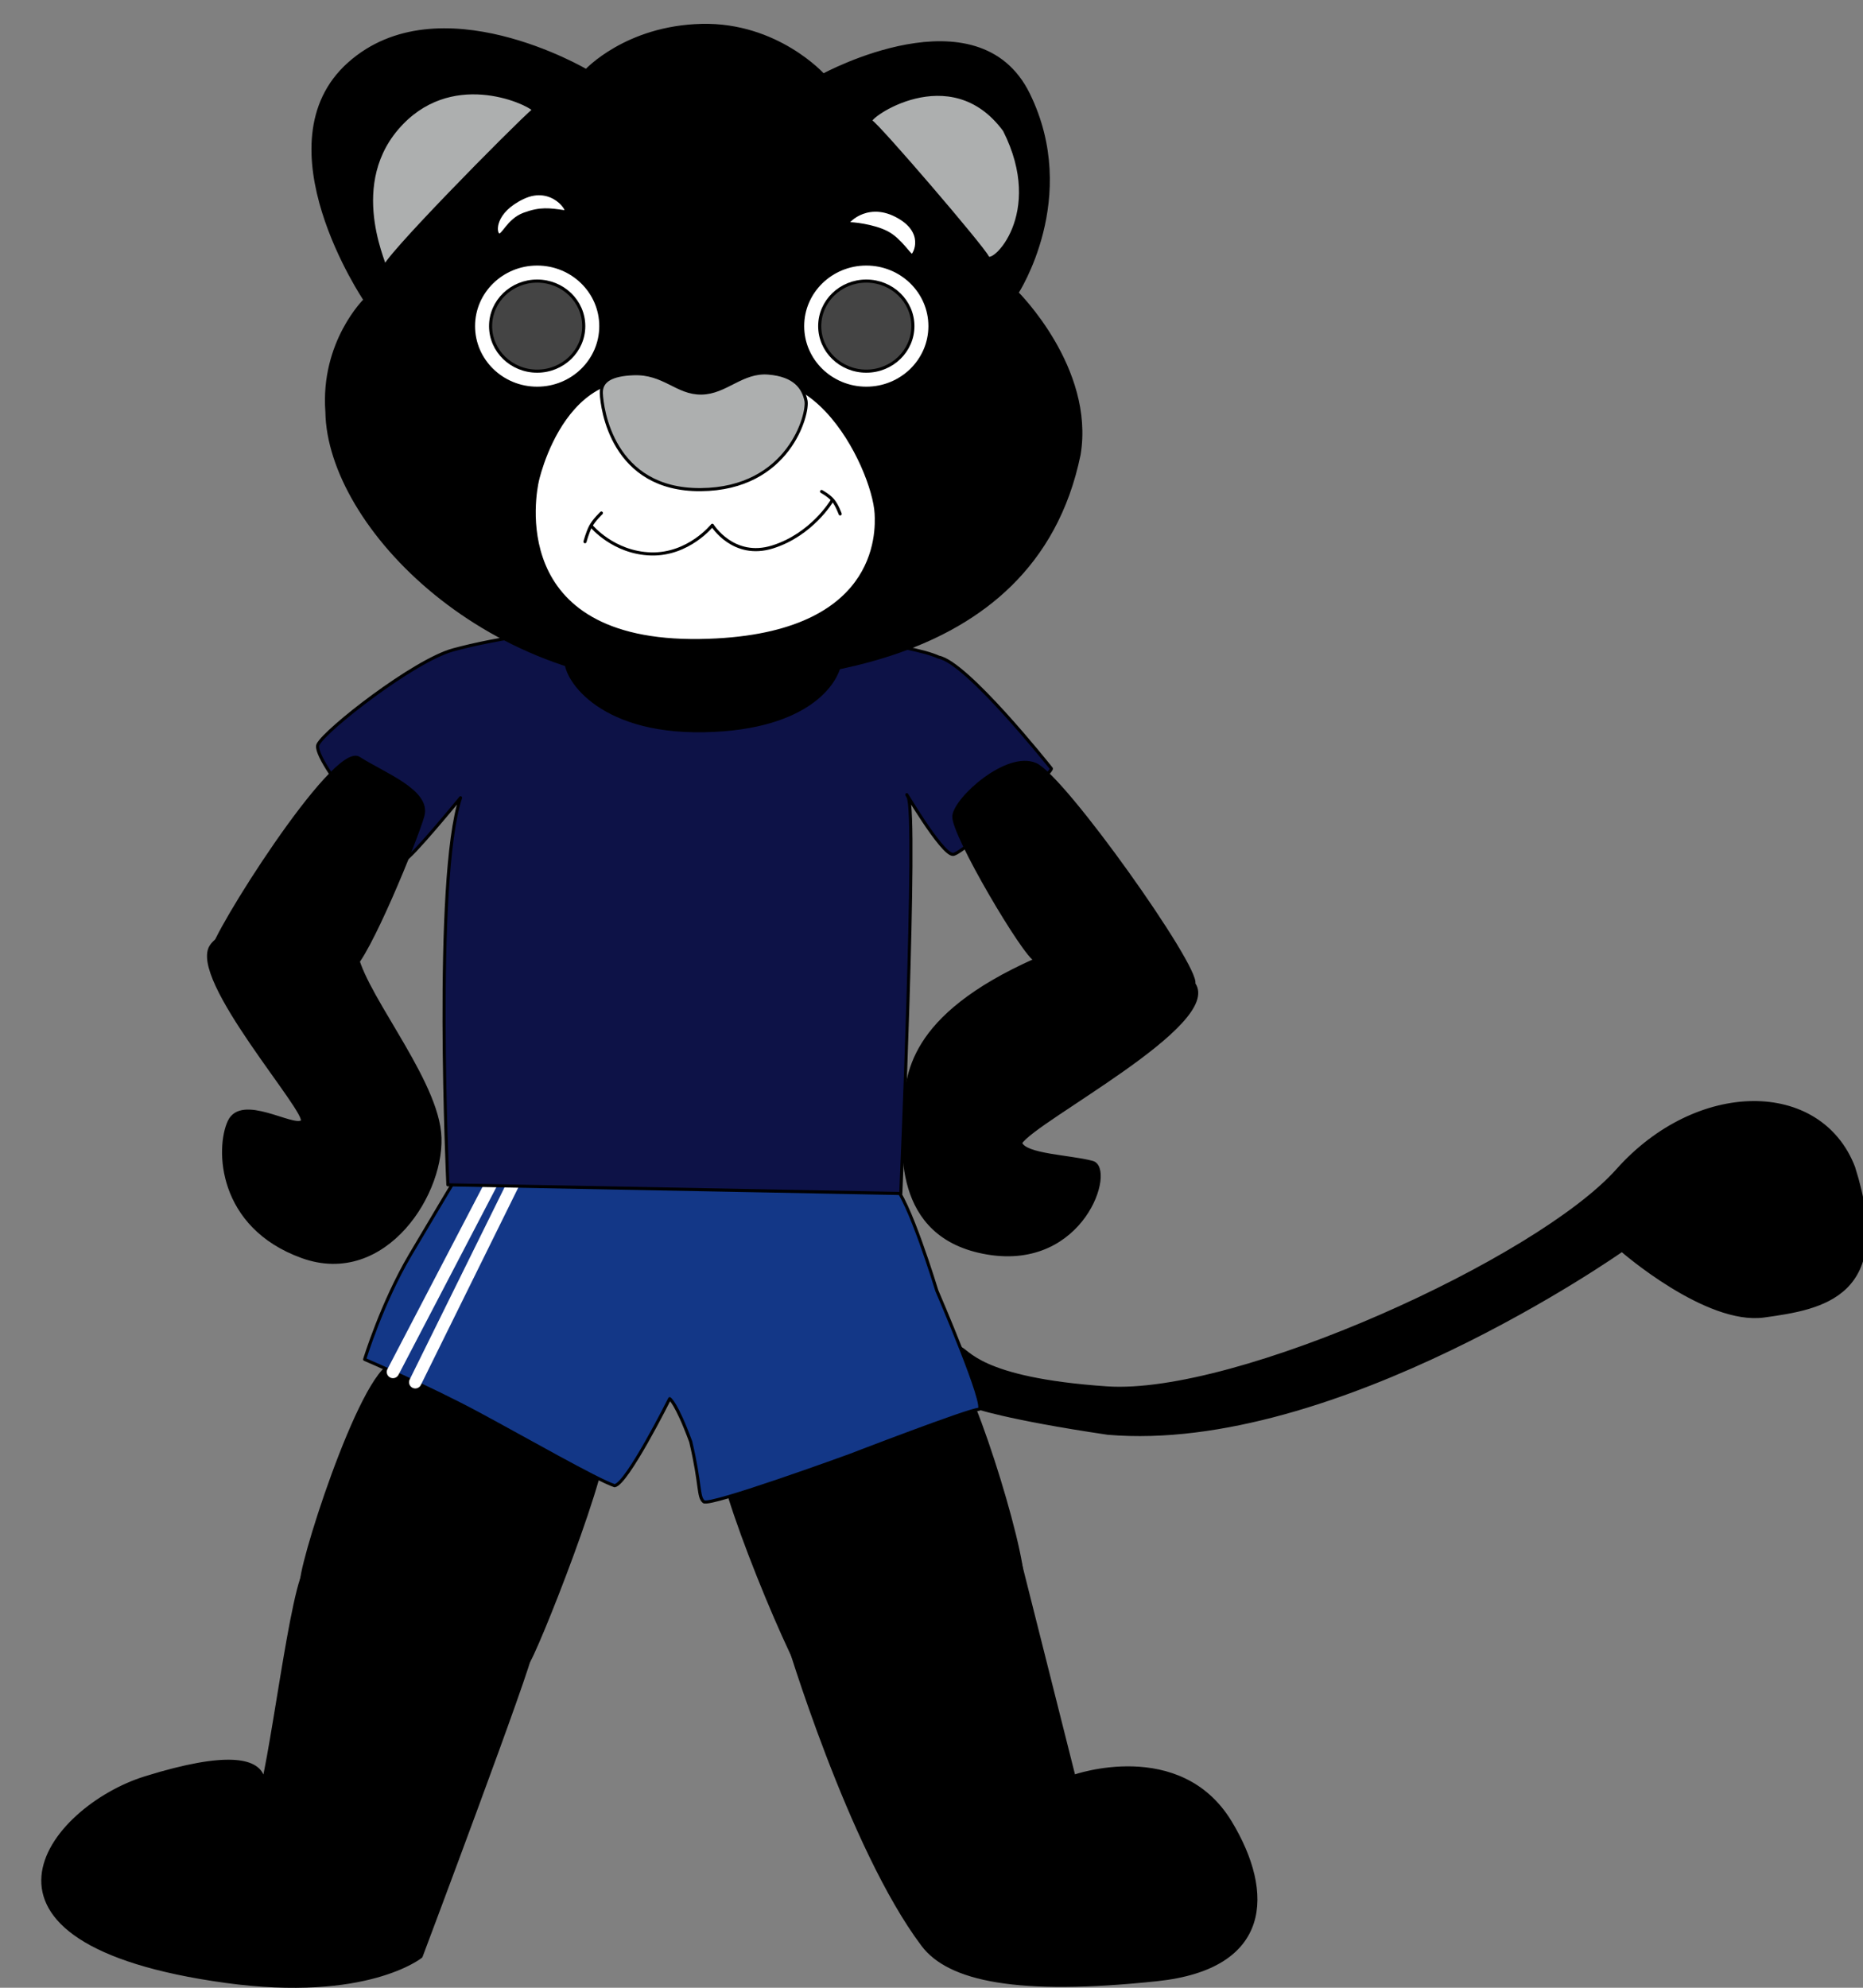 <?xml version="1.0" encoding="UTF-8" standalone="yes"?>

<svg
   xmlns:xlink="http://www.w3.org/1999/xlink"
   xmlns:rdf="http://www.w3.org/1999/02/22-rdf-syntax-ns#"
   xmlns:dc="http://purl.org/dc/elements/1.1/"
   xmlns:svg="http://www.w3.org/2000/svg"
   xmlns:cc="http://creativecommons.org/ns#"
   xmlns="http://www.w3.org/2000/svg"
   version="1.1"
   width="600"
   height="640">

  <rect width="100%" height="100%" fill="#808080" stroke="none"/>


  <defs>
  </defs>

  <g id="puppet"
     transform="translate(-5,-50)"
     style="stroke-width:1; stroke:#000; fill:#000; stroke-linecap:round; stroke-linejoin:round; stroke-miterlimit:0.5;">

  <g id="m0"> <!-- BEGIN: TRUNK + ARMS -->
    <circle id="pivot_m0"
      cx="260"
      cy="480"
      r="0"/>  

  <!-- cola reemplaza centro-cadera -->
    <g id="m5">
      <circle id="pivot_m5"
      cx="314"
      cy="490"
      r="0" />
      <path id="Cola" d="M314,484 c2.859,0.571,5.721,10.011,47.475,12.87c41.758,2.858,138.711-41.187,164.451-70.072
              c25.74-28.885,65.207-28.885,76.025-0.973c13.205,41.586-10.248,45.305-28.836,47.878c-18.59,2.574-45.76-21.164-45.76-21.164
              s-92.379,65.208-165.594,58.917c-32.891-4.863-43.182-8.581-43.182-8.581S311.055,483.178,313.916,483.749z" />
    </g>

    <!-- g id="m5" --> <!-- BEGIN: HIP + LEGS -->
      <g id="m6"> <!-- left leg -->
        <circle id="pivot_m6"
            cx="167"
            cy="497"
            r="0" />
        <g id="left_thigh">
          <path id="Muslo_Izq"
                d="M174.777,585.574c-1.81,0.794-70.473-23.901-72.514-25.67c-2.04-1.768,18.873-68.168,29.297-70.711
                  c10.422-2.544,63.792,19.488,67.78,23.883C203.326,517.469,176.587,584.78,174.777,585.574z"/>
          <g id="m7"> <!-- left shin -->
            <circle id="pivot_m7"
                cx="140"
                cy="565"
                r="0" />
            <path id="Pierna_Izq"
                  d="M104.092,554.67c-5.02,3.01-12.112,67.427-16.116,75.503c-2.048,4.131,17.832-24.595-36.248-7.749
                    c-30.757,9.583-65.567,52.938,25.952,65.522c45.465,6.252,62.919-8.009,62.919-8.009s36.18-96.103,35.323-97.813
                    C175.063,580.417,110.574,550.783,104.092,554.67z"/>
          </g> <!-- shin -->
        </g> <!-- thigh -->
      </g> <!-- leg -->
      <g id="m8"> <!-- right leg -->
        <circle id="pivot_m8"
          cx="273"
          cy="498"
          r="0" />
        <g id="right_thigh">
          <path id="Muslo_Der" d="M236.982,516.352c-2.574,8.576,25.308,74.929,29.385,77.216c4.077,2.287,64.137-27.457,67.568-32.032
                  s-15.445-65.779-21.736-70.928C305.908,485.46,239.556,507.774,236.982,516.352z"/>
          <g id="m9"> <!-- right shin -->
            <circle id="pivot_m9"
              cx="295"
              cy="565"
              r="0" />
            <path id="Pierna_Der" d="M258.432,577.127c0,0,20.163,67.782,43.758,99.099c8.431,11.19,30.439,15.932,75.478,11.159
                    c36.492-3.866,37.35-27.89,23.621-50.627c-16.266-26.939-50.434-14.833-50.434-14.833l-17.564-69.68L258.432,577.127z"/>
          </g> <!-- shin -->
        </g> <!-- thigh -->
      </g> <!-- leg -->
      <g id="hip">
        <path id="Short" fill="#133787"
              d="M220.68,414.535c-40.611-2.86-69.894,16.588-69.894,16.588s-4.464,7.41-13.618,22.867
                s-14.73,33.689-14.73,33.689s20.912,9.012,36.465,17.375c15.552,8.363,38.418,21.446,44.044,23.308
                c4.003-0.57,17.731-28.026,17.731-28.026s2.098,1.18,6.775,13.851c3.307,14.034,2.304,17.752,4.2,19.325
                c1.895,1.573,47.005-14.876,47.005-14.876s38.545-14.868,41.547-14.868c3.004,0-13.486-38.194-13.486-38.194
                s-9.25-30.445-13.969-33.878C288.033,428.264,261.291,417.396,220.68,414.535z"/>
        <line id="Short_Raya_Der" fill="none" stroke="#FFFFFF" stroke-width="4" stroke-miterlimit="10" x1="170.192" y1="431.334" x2="138.741" y2="495.04"/>
        <line id="Short_Raya_Izq" fill="none" stroke="#FFFFFF" stroke-width="4" stroke-miterlimit="10" x1="163.336" y1="430.838" x2="131.561" y2="491.733"/>
      </g>
    <!-- /g --> <!-- END: HIP + LEGS -->
    

      <g id="chest">
        <path id="Camiseta" fill="#0D1247"
              d="M226.686,251.945c-37.412-1.086-63.063,3.861-75.718,7.293
                c-12.656,3.432-41.184,25.74-43.543,30.459c-2.36,4.719,25.74,37.538,27.67,37.323c1.93-0.214,18.232-20.162,18.232-20.162
                c-8.722,26.455-4.075,124.624-4.075,124.624l145.859,2.789c0,0,5.363-122.265,2.36-127.628c-3.003-5.362,10.939,19.09,14.585,18.447
                c3.646-0.645,32.453-26.528,31.531-27.67c-0.92-1.143-27.229-34.172-36.25-35.822C298.543,257.522,264.098,253.031,226.686,251.945z"/>
      </g>

      <g id="m1"> <!-- left arm (hombro) -->
          <circle id="pivot_m1"
                  cx="130"
                  cy="300"
                  r="0" />
          <g id="left_arm">
              <path id="Brazo_Izq"
                    d="M120.581,294.12c-8.008-5.148-47.654,58.038-47.083,62.042c0.571,4.004,39.646,9.186,44.793,5.754
                  c5.148-3.433,20.594-41.185,22.881-49.192C143.46,304.715,128.589,299.268,120.581,294.12z"/>
              <g id="m2"> <!-- left forearm (codo) -->
                  <circle id="pivot_m2"
                          cx="100"
                          cy="355"
                          r="0" />
                  <g id="left_forearm">
                      <path id="Antebrazo_Izq"
                            d="M73.104,354.479c-7.437,10.296,32.032,54.339,29.172,56.628c-2.859,2.288-19.447-8.58-23.451,0
                      c-4.004,8.579-3.433,33.75,23.451,43.473c26.885,9.724,46.243-21.172,44.286-40.045c-1.958-18.872-26.555-46.899-27.126-59.483
                      C119.01,345.68,80.54,344.183,73.104,354.479z"/>
                  </g> <!-- forearm -->
              </g> <!-- m2 -->
          </g> <!-- arm -->
      </g> <!-- m1 -->
      <g id="m3"> <!-- right arm (hombro) -->
          <circle id="pivot_m3"
                  cx="323"
                  cy="305"
                  r="0" />
          <g id="right_arm">
              <path id="Brazo_Der"
                    d="M312.199,312.724c-0.57,5.72,23.105,45.608,26.314,46.332c3.205,0.725,49.24,12.833,50.955,7.685
                  c1.717-5.148-41.803-66.602-50.955-70.605C329.359,292.132,312.771,307.005,312.199,312.724z"/>
              <g id="m4"> <!-- right forearm (codo) -->
                  <circle id="pivot_m4"
                          cx="360"
                          cy="360"
                          r="0" />
                  <g id="right_forearm">
                      <path id="Antebrazo_Der"
                            d="M333.678,417.972c4.764-7.512,64.895-38.324,55.791-51.231c-8.057-4.825-32.975-13.911-50.955-7.685
                      c-41.185,18.304-41.497,37.63-42.069,48.616c-0.531,10.221-4.264,40.615,26.624,45.764c30.889,5.147,40.863-27.236,33.748-29.172
                      S335.008,422.043,333.678,417.972z"/>
                  </g> <!-- forearm -->
              </g> <!-- m4 -->
          </g> <!-- arm -->
      </g> <!-- m3 -->

      <g id="head">
        <g id="neck">
          <path id="Cuello"
                d="M187.361,262.252c-1.001,4.976,9.508,23.633,44.294,23.012c34.786-0.622,43.923-16.792,43.93-23.012
                  s-3.997-13.06-44.113-11.816C191.508,246.703,188.361,257.277,187.361,262.252z"/>
        </g>
        <g id="face">
          <path id="Cara"
                d="M230.978,58.187c24.311-0.571,39.181,16.017,39.181,16.017s49.765-27.147,66.066,6.16
                  c16.303,33.308-3.717,63.91-3.717,63.91s24.594,24.315,20.02,52.051c-14.945,72.78-98.637,71.323-121.55,74.074
                  c-68.212,1.923-120.122-50.844-120.691-87.807c-1.646-22.454,12.297-36.031,12.297-36.031s-34.035-50.335-5.148-76.075
                  c28.887-25.74,76.362,2.287,76.362,2.287S206.667,58.759,230.978,58.187z"/>
          <path id="Boca" fill="#FFFFFF" d="M232.216,180.017c31.793-26.313,54.159,20.551,54.961,35.32
                  c0.321,5.935,1.428,40.04-56.772,40.898c-63.198,0.931-53.093-48.188-52.336-51.48C178.826,201.463,190.65,153.561,232.216,180.017z
                  "/>
          <path id="Labio_Centro" fill="none" stroke="#000000" stroke-miterlimit="10" d="M195.423,219.341c0,0,7.132,8.688,19.251,9.009
                  c12.12,0.322,19.734-9.223,19.734-9.223s6.757,10.939,19.413,6.971c12.655-3.968,19.055-14.765,19.055-14.765"/>
          <path id="Labio_Izq" fill="none" stroke="#000000" stroke-miterlimit="10" d="M198.687,215.183c0,0-2.423,2.299-3.46,4.266
                  c-1.038,1.966-1.824,4.97-1.824,4.97"/>
          <path id="Labio_Der" fill="none" stroke="#000000" stroke-miterlimit="10" d="M269.592,208.248c0,0,2.351,1.262,3.676,2.835
                  c1.323,1.572,2.317,4.385,2.317,4.385"/>
          <path id="Nariz" fill="#ADAFAF" d="M230.9,176.551c7.937-0.109,13-7.14,21.579-6.438c8.58,0.702,11.24,4.826,12.097,8.902
                  c0.858,4.076-5.394,28.421-33.922,28.636c-28.528,0.214-31.82-26.279-31.993-31.049c-0.15-4.183,3.572-6.006,10.328-6.274
                  C218.868,169.936,222.964,176.66,230.9,176.551z"/>
          <ellipse id="Ojo_Izq"  fill="#FFF" cx="178" cy="155" rx="20.5" ry="20"/>
          <ellipse id="Iris_Izq" fill="#444" cx="178" cy="155" rx="15" ry="14.5"/>
          <ellipse id="Ojo_Der"  fill="#FFF" cx="284" cy="155" rx="20.5" ry="20"/>
          <ellipse id="Iris_Der" fill="#444" cx="284" cy="155" rx="15" ry="14.5"/>
          <path id="Ceja_Der" fill="#FFFFFF" d="M278.059,122.065c-1.072,0.215,5.553-7.816,15.563-2.668
                  c10.009,5.148,5.91,12.669,5.148,12.87c-0.763,0.201-3.725-5.053-8.056-7.343C286.384,122.635,279.131,121.851,278.059,122.065z"/>
          <path id="Ceja_Izq" fill="#FFFFFF" d="M173.49,113.593c9.545-4.505,15.412,4.888,13.514,4.612
                  c-5.148-0.751-7.937-1.179-13.192,0.751c-5.255,1.93-6.864,7.399-8.258,6.648C164.159,124.854,163.945,118.097,173.49,113.593z"/>
          <path id="Oreja_Der" fill="#ADAFAF" d="M285.49,89.068c-2.002-0.858,25.566-20.878,43.012,2.86
                  c13.729,27.17-4.039,44.01-5.471,40.864C321.602,129.646,287.493,89.927,285.49,89.068z"/>
          <path id="Oreja_Izq" fill="#ADAFAF" d="M176.924,85.351c-6.292,5.433-49.764,49.477-48.048,50.908
                  c1.716,1.43-12.871-25.168,4.004-44.902C149.754,71.623,174.35,82.776,176.924,85.351z"/>
        </g> <!-- face -->
      </g> <!-- head -->
    </g> <!-- END: TRUNK + ARMS -->
  </g> <!-- puppet -->
</svg>
